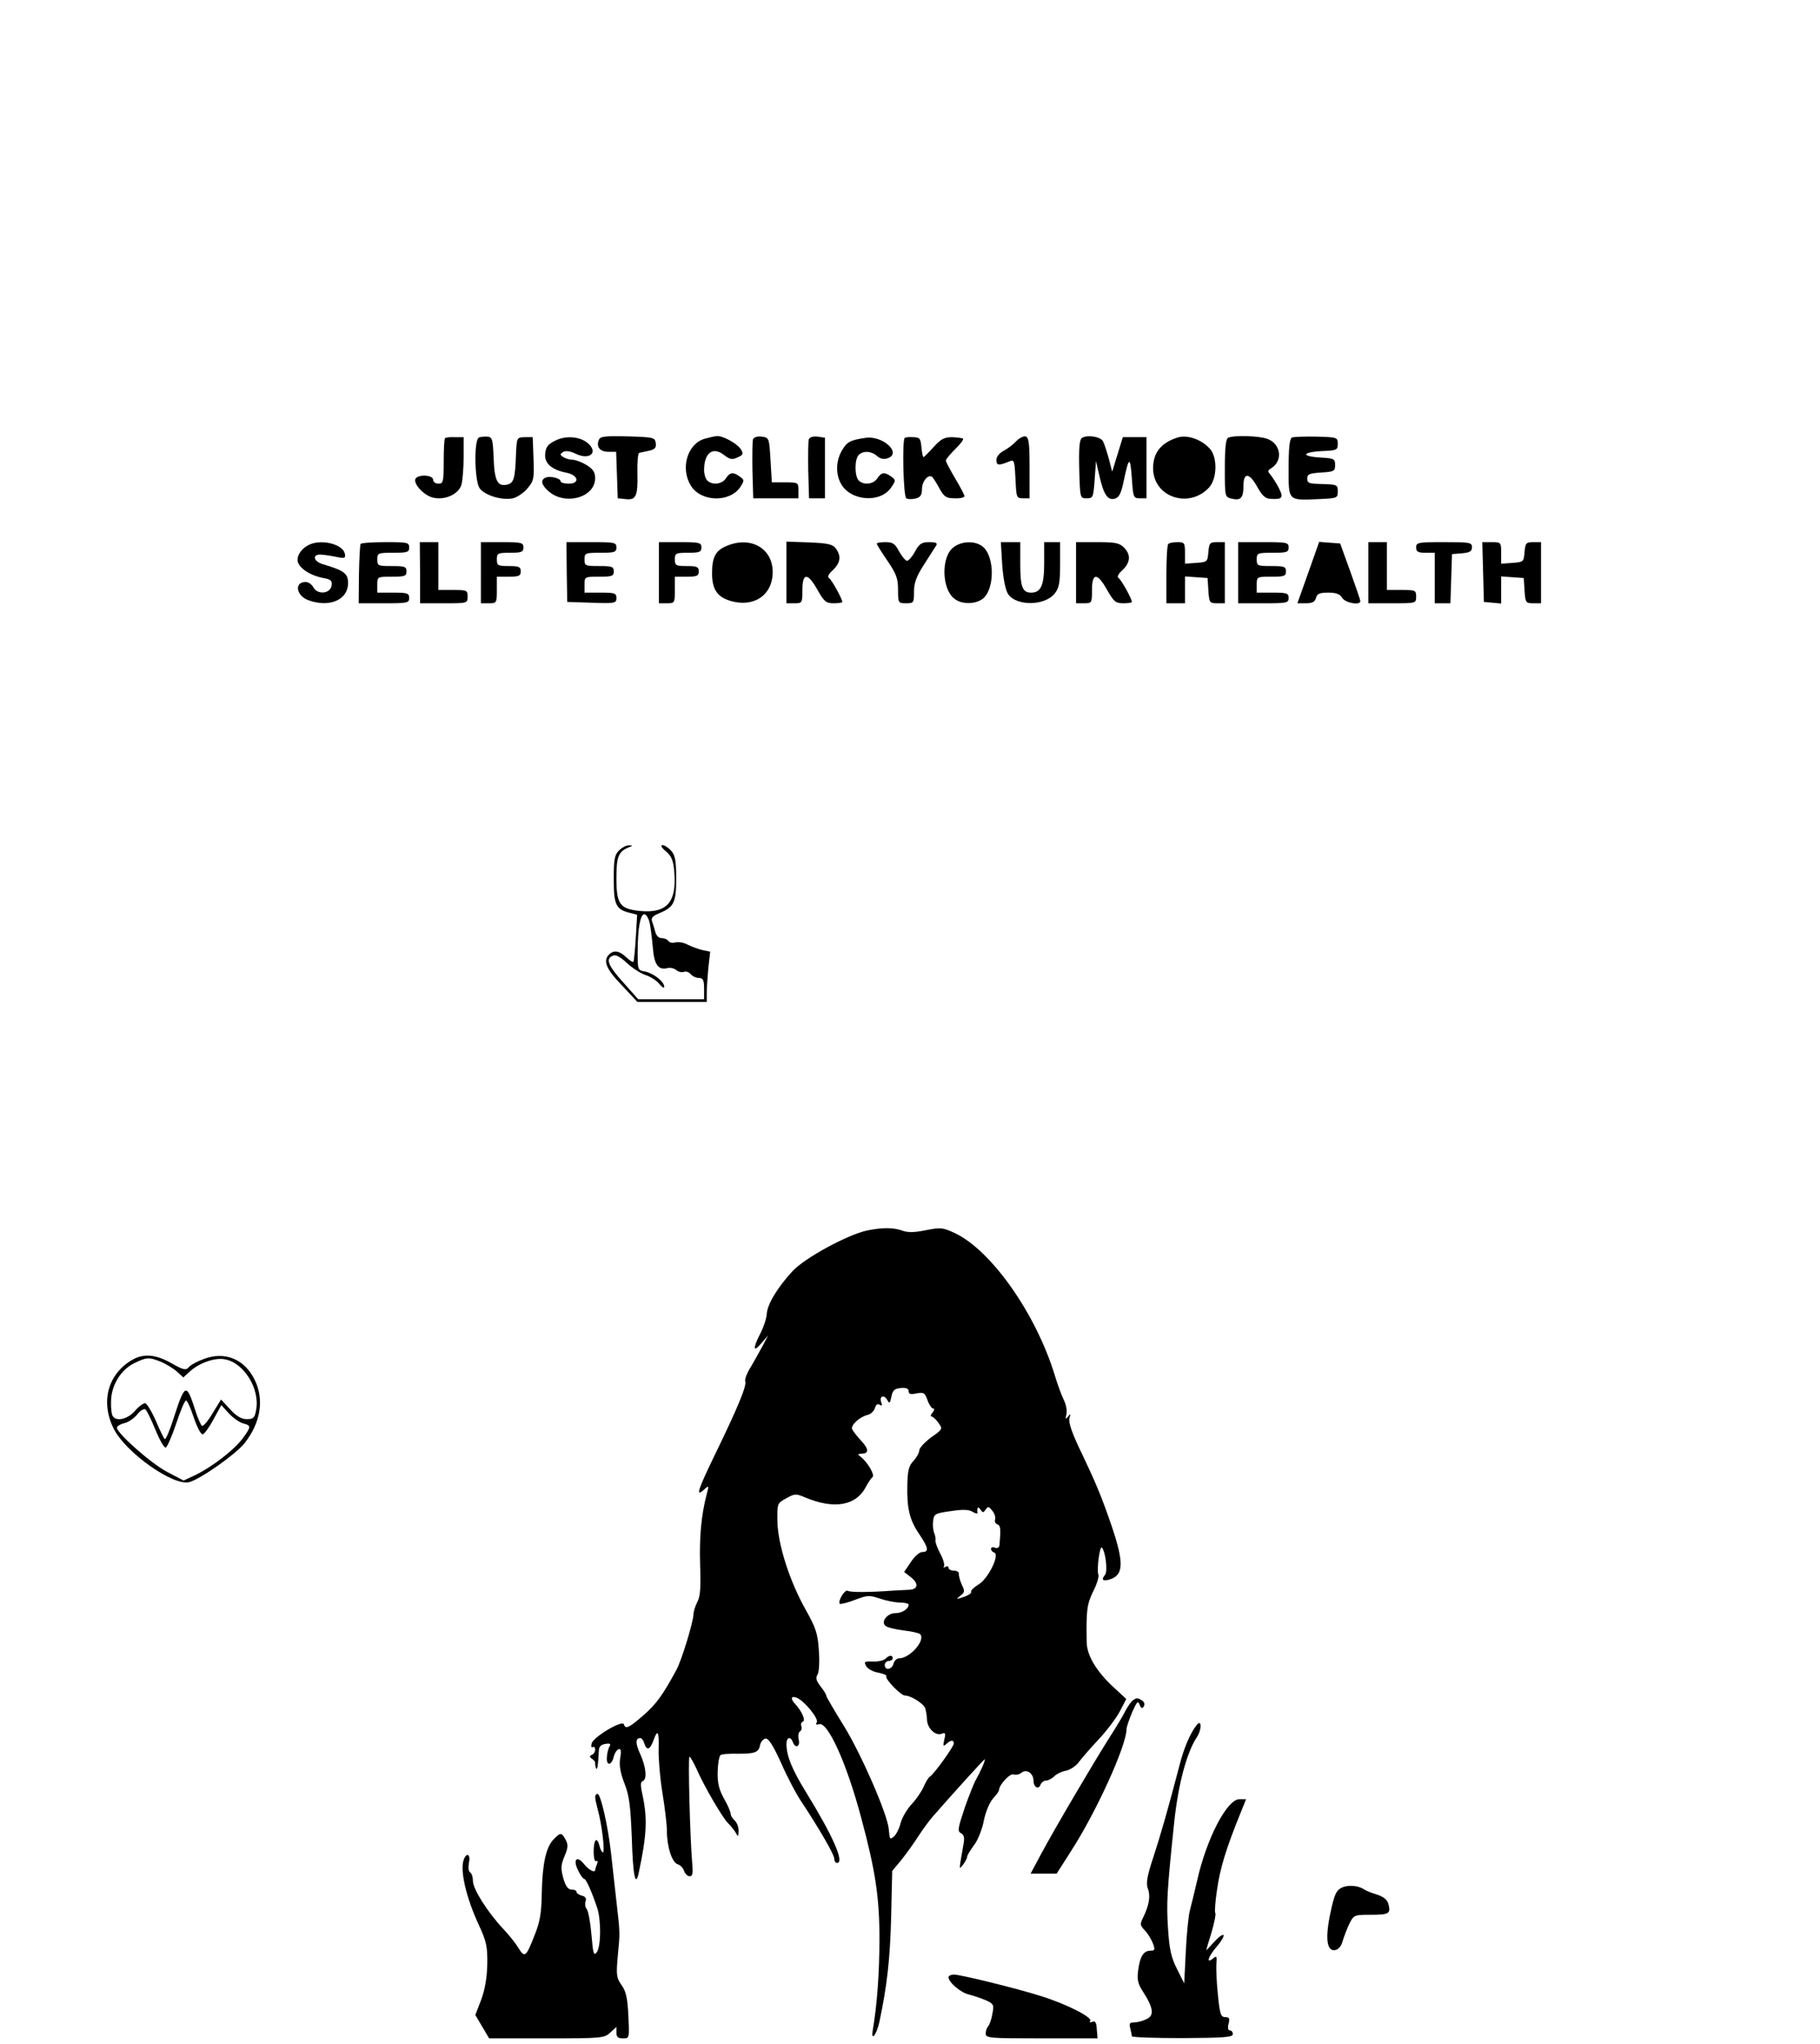 <?xml version="1.0" standalone="no"?>
<!DOCTYPE svg PUBLIC "-//W3C//DTD SVG 20010904//EN"
 "http://www.w3.org/TR/2001/REC-SVG-20010904/DTD/svg10.dtd">
<svg version="1.0" xmlns="http://www.w3.org/2000/svg"
 width="685pt" height="769pt" viewBox="0 0 685 769"
 preserveAspectRatio="xMidYMid meet">
<g transform="translate(0,769) scale(0.1,-0.1)"
fill="#000000" stroke="none">
<path d="M1675 6041 c-3 -2 -5 -42 -5 -88 0 -76 -2 -83 -20 -83 -11 0 -20 7
-20 15 0 18 -55 21 -66 4 -10 -18 30 -62 64 -71 45 -12 99 12 109 49 4 15 8
62 8 103 l0 75 -33 0 c-18 1 -35 -1 -37 -4z"/>
<path d="M1803 6044 c-20 -8 -17 -163 2 -191 19 -27 85 -47 126 -38 15 4 40
20 54 37 24 28 26 37 23 112 l-3 81 -30 0 c-30 -1 -30 -1 -33 -65 -3 -88 -8
-107 -31 -113 -38 -10 -50 13 -53 98 -3 72 -5 80 -23 82 -11 1 -26 -1 -32 -3z"/>
<path d="M2090 6032 c-27 -13 -36 -24 -38 -49 -4 -36 24 -61 81 -72 44 -9 50
-41 8 -41 -17 0 -31 4 -31 9 0 11 -38 21 -56 14 -20 -8 -17 -27 9 -50 62 -57
177 -26 177 48 0 22 -8 34 -32 49 -18 11 -42 20 -53 20 -11 0 -27 5 -35 10
-13 9 -13 11 -1 19 9 6 26 4 47 -6 53 -26 87 4 47 39 -30 26 -84 30 -123 10z"/>
<path d="M2254 6035 c-11 -26 4 -45 35 -45 l30 0 3 -87 3 -88 29 -3 c40 -5 47
11 45 97 -1 41 2 76 7 77 5 1 22 5 37 8 22 5 28 12 25 29 -3 21 -8 22 -106 25
-85 2 -103 0 -108 -13z"/>
<path d="M2652 6039 c-65 -19 -92 -111 -52 -176 37 -62 146 -65 186 -6 16 25
16 27 -2 40 -25 18 -37 16 -52 -7 -14 -22 -51 -27 -70 -8 -7 7 -12 24 -12 39
0 65 33 90 75 57 22 -17 31 -19 51 -9 21 9 23 13 12 31 -14 21 -67 51 -90 49
-7 0 -28 -5 -46 -10z"/>
<path d="M2834 6037 c-2 -7 -3 -60 -2 -118 l3 -104 85 0 85 0 0 30 c0 29 -1
30 -50 30 l-50 0 -5 84 c-5 83 -5 84 -33 88 -17 2 -29 -2 -33 -10z"/>
<path d="M3044 6037 c-2 -7 -3 -60 -2 -118 l3 -104 30 0 30 0 0 114 0 114 -28
4 c-17 2 -29 -2 -33 -10z"/>
<path d="M3255 6042 c-55 -8 -67 -15 -85 -45 -23 -38 -26 -87 -6 -125 35 -68
151 -77 191 -15 17 25 17 27 -1 40 -25 18 -37 16 -52 -7 -14 -22 -51 -27 -70
-8 -16 16 -16 80 0 96 17 17 48 15 69 -4 11 -10 25 -13 38 -9 59 18 -17 89
-84 77z"/>
<path d="M3405 6042 c-10 -10 -5 -221 6 -227 5 -4 21 -4 35 -1 18 5 24 13 24
35 0 31 25 60 40 45 4 -5 17 -25 27 -44 17 -30 25 -35 56 -35 21 -1 37 3 37 8
0 5 -16 35 -35 67 -19 32 -35 62 -35 67 0 5 16 24 35 43 19 18 32 36 30 39 -3
3 -21 5 -41 6 -29 0 -42 -6 -70 -37 -19 -21 -36 -38 -38 -38 -3 0 -6 17 -8 37
-3 33 -6 37 -30 38 -15 1 -30 0 -33 -3z"/>
<path d="M3824 6029 c-10 -11 -31 -27 -46 -35 -17 -9 -28 -23 -28 -35 0 -21 9
-22 52 -4 15 6 17 -2 20 -67 3 -70 4 -73 28 -73 l25 0 0 115 c0 96 -3 115 -16
118 -8 1 -24 -7 -35 -19z"/>
<path d="M4072 6042 c-9 -6 -12 -37 -10 -118 3 -109 3 -109 28 -109 24 0 25 3
30 70 l5 70 13 -56 c16 -71 32 -94 59 -85 16 5 23 21 33 69 19 90 24 91 30 7
5 -72 6 -75 30 -75 l25 0 0 115 0 115 -45 0 -44 0 -20 -65 -20 -65 -13 50 c-8
28 -17 57 -22 65 -9 17 -59 25 -79 12z"/>
<path d="M4430 6043 c-61 -20 -90 -57 -90 -115 0 -108 134 -154 210 -73 31 33
33 113 4 146 -32 36 -87 55 -124 42z"/>
<path d="M4623 6043 c-9 -3 -13 -36 -13 -114 0 -107 0 -109 24 -115 36 -9 46
2 46 47 0 53 22 51 52 -3 17 -31 30 -44 48 -45 46 -3 52 3 34 39 -9 18 -23 40
-31 50 -12 14 -13 17 0 25 47 28 39 93 -14 112 -32 11 -123 14 -146 4z"/>
<path d="M4863 6044 c-9 -4 -13 -37 -13 -115 0 -126 -4 -122 115 -117 67 3 70
4 70 28 0 27 -1 27 -70 29 -38 1 -45 4 -45 20 0 17 8 20 53 23 48 3 52 5 52
28 0 23 -4 25 -49 28 -82 4 -79 21 5 25 50 2 54 4 54 27 0 24 -2 25 -80 27
-44 1 -86 -1 -92 -3z"/>
<path d="M1170 5643 c-29 -11 -50 -36 -50 -60 0 -27 44 -58 97 -68 28 -5 34
-10 31 -28 -4 -31 -52 -36 -68 -8 -6 12 -19 21 -30 21 -44 0 -35 -53 12 -69
79 -28 148 2 148 65 0 36 -14 47 -95 71 -37 11 -41 39 -5 36 14 -1 40 -5 58
-9 30 -6 33 -4 30 12 -6 34 -80 55 -128 37z"/>
<path d="M1357 5643 c-2 -5 -5 -56 -6 -115 l-1 -108 95 0 c88 0 95 1 95 20 0
18 -7 20 -60 20 l-60 0 0 30 c0 30 1 30 55 30 48 0 55 2 55 20 0 18 -7 20 -55
20 -52 0 -55 1 -55 25 0 24 3 25 60 25 53 0 60 2 60 20 0 19 -7 20 -89 20 -50
0 -92 -3 -94 -7z"/>
<path d="M1581 5535 l0 -115 90 0 c88 0 89 0 89 25 0 24 -3 25 -55 25 l-55 0
0 90 0 90 -35 0 -35 0 1 -115z"/>
<path d="M1810 5535 l0 -115 30 0 c29 0 30 1 30 50 l0 50 45 0 c38 0 45 3 45
20 0 17 -7 20 -45 20 -41 0 -45 2 -45 25 0 23 3 25 50 25 43 0 50 3 50 20 0
18 -7 20 -80 20 l-80 0 0 -115z"/>
<path d="M2133 5538 l2 -113 93 -3 c87 -3 92 -2 92 18 0 18 -6 20 -60 20 l-60
0 0 30 c0 30 1 30 55 30 48 0 55 2 55 20 0 18 -7 20 -55 20 -52 0 -55 1 -55
25 0 24 3 25 60 25 53 0 60 2 60 20 0 19 -7 20 -94 20 l-94 0 1 -112z"/>
<path d="M2480 5535 l0 -115 30 0 c29 0 30 1 30 50 l0 50 45 0 c38 0 45 3 45
20 0 17 -7 20 -45 20 -41 0 -45 2 -45 25 0 23 3 25 50 25 43 0 50 3 50 20 0
18 -7 20 -80 20 l-80 0 0 -115z"/>
<path d="M2733 5635 c-40 -17 -53 -42 -53 -102 0 -60 19 -89 69 -104 81 -24
148 14 158 89 13 101 -75 160 -174 117z"/>
<path d="M2960 5536 l0 -116 30 0 c29 0 30 1 30 50 0 66 20 66 57 0 25 -44 32
-50 61 -50 17 0 32 2 32 5 0 12 -40 84 -50 90 -7 4 -1 16 15 30 28 27 32 52
11 81 -12 16 -29 20 -100 23 l-86 3 0 -116z"/>
<path d="M3300 5644 c0 -3 18 -32 40 -64 34 -50 40 -67 40 -109 0 -50 1 -51
30 -51 29 0 30 2 30 43 0 34 9 58 38 103 21 32 41 65 46 72 5 9 -2 12 -27 12
-28 0 -37 -6 -53 -35 -10 -19 -24 -35 -30 -35 -6 0 -19 16 -30 35 -15 29 -24
35 -51 35 -18 0 -33 -2 -33 -6z"/>
<path d="M3588 5630 c-46 -35 -44 -155 3 -192 27 -23 81 -23 109 0 44 36 44
158 -1 195 -28 23 -80 22 -111 -3z"/>
<path d="M3772 5565 c4 -53 12 -94 22 -110 30 -46 138 -46 176 2 16 21 20 40
20 109 l0 84 -30 0 -30 0 0 -79 c0 -83 -12 -111 -49 -111 -33 0 -41 22 -41
107 l0 83 -36 0 -37 0 5 -85z"/>
<path d="M4050 5535 l0 -115 30 0 c29 0 30 1 30 50 0 66 20 66 57 0 25 -44 32
-50 61 -50 17 0 32 2 32 5 0 12 -40 84 -50 90 -7 4 -1 16 15 30 30 29 32 58 5
85 -17 17 -33 20 -100 20 l-80 0 0 -115z"/>
<path d="M4397 5643 c-4 -3 -7 -55 -7 -115 l0 -108 35 0 35 0 0 51 0 50 43 -3
42 -3 3 -47 c3 -46 5 -48 33 -48 l29 0 0 115 0 115 -29 0 c-27 0 -30 -3 -33
-37 -3 -37 -4 -38 -45 -41 l-43 -3 0 40 c0 38 -2 41 -28 41 -16 0 -32 -3 -35
-7z"/>
<path d="M4660 5535 l0 -115 95 0 c88 0 95 1 95 20 0 18 -7 20 -60 20 l-60 0
0 30 c0 30 1 30 55 30 48 0 55 2 55 20 0 18 -7 20 -55 20 -52 0 -55 1 -55 25
0 24 3 25 60 25 53 0 60 2 60 20 0 19 -7 20 -95 20 l-95 0 0 -115z"/>
<path d="M4924 5535 l-41 -115 32 0 c24 0 34 5 38 20 4 16 14 20 46 20 30 0
44 -5 53 -20 12 -19 68 -29 68 -12 0 4 -17 54 -38 112 l-38 105 -40 3 -39 3
-41 -116z"/>
<path d="M5150 5535 l0 -115 90 0 c89 0 90 0 90 25 0 24 -3 25 -55 25 l-55 0
0 90 0 90 -35 0 -35 0 0 -115z"/>
<path d="M5330 5630 c0 -16 7 -20 35 -20 l35 0 0 -95 0 -95 30 0 29 0 3 93 3
92 38 3 c29 3 37 7 37 23 0 18 -8 19 -105 19 -98 0 -105 -1 -105 -20z"/>
<path d="M5582 5538 l3 -113 33 -3 32 -3 0 51 0 51 43 -3 42 -3 3 -47 c3 -46
5 -48 33 -48 l29 0 0 115 0 115 -29 0 c-27 0 -30 -3 -33 -37 -3 -37 -4 -38
-45 -41 l-43 -3 0 40 c0 40 -1 41 -35 41 l-36 0 3 -112z"/>
<path d="M2330 4490 c-17 -17 -20 -33 -20 -108 0 -97 8 -114 61 -127 l27 -7
-5 -86 c-3 -48 -7 -89 -9 -91 -2 -3 -14 5 -27 17 -26 25 -47 28 -65 10 -23
-23 -11 -54 48 -115 l59 -63 130 0 131 0 0 34 c0 18 3 60 6 94 l7 61 -29 6
c-16 4 -41 13 -55 20 -14 8 -35 12 -46 9 -11 -3 -24 -1 -27 5 -4 6 -15 11 -26
11 -11 0 -20 10 -24 24 -3 13 -9 31 -12 40 -4 12 3 20 28 30 55 23 63 40 63
131 0 67 -4 87 -19 104 -11 12 -25 21 -33 21 -8 0 -3 -10 13 -23 22 -19 28
-34 32 -79 9 -113 -28 -155 -128 -146 -77 8 -90 25 -90 123 0 84 8 102 50 118
12 4 11 6 -2 6 -10 1 -27 -8 -38 -19z m115 -272 c4 -18 9 -60 12 -93 5 -64 20
-86 54 -78 10 3 26 0 34 -7 8 -7 21 -10 29 -7 8 3 20 -1 26 -9 7 -8 21 -14 31
-14 15 0 19 -8 19 -40 l0 -40 -124 0 -124 0 -56 63 c-58 64 -68 90 -39 101 11
5 28 -5 52 -27 20 -19 52 -40 71 -46 19 -6 43 -22 52 -34 10 -12 18 -17 18
-10 0 19 -39 50 -71 57 -29 5 -29 6 -29 73 0 89 10 143 25 143 7 0 16 -15 20
-32z"/>
<path d="M3264 3060 c-72 -15 -235 -103 -281 -153 -57 -62 -94 -123 -97 -160
-1 -18 -12 -51 -24 -74 -29 -56 -28 -75 3 -38 l26 30 -21 -40 c-12 -22 -32
-58 -45 -80 -14 -22 -23 -46 -20 -53 6 -16 -28 -98 -111 -269 -68 -140 -77
-168 -45 -139 19 18 20 17 11 -16 -21 -80 -28 -161 -25 -265 3 -85 1 -119 -10
-140 -8 -15 -15 -37 -15 -48 -1 -29 -45 -175 -65 -210 -51 -94 -75 -127 -123
-169 -55 -48 -68 -54 -74 -34 -6 17 -115 -48 -121 -72 -3 -11 -1 -18 4 -14 5
3 9 -1 9 -10 0 -8 -6 -17 -12 -19 -10 -4 -10 -8 0 -15 8 -5 13 -12 12 -16 -1
-4 1 -12 3 -19 5 -11 8 9 11 68 1 13 9 21 25 23 17 3 21 0 15 -10 -5 -7 -9
-26 -10 -41 -2 -33 18 -31 26 3 3 13 11 25 18 28 9 3 11 -6 6 -35 -4 -27 1
-54 16 -93 18 -45 23 -82 28 -207 4 -140 14 -188 26 -130 30 140 33 203 15
289 -9 39 -9 53 0 56 17 6 13 52 -9 101 -19 41 -19 61 0 61 5 0 12 -9 15 -20
9 -28 21 -25 34 10 16 46 22 36 20 -32 -1 -35 5 -108 14 -163 9 -55 17 -120
17 -144 0 -60 19 -119 41 -126 10 -3 21 -15 24 -26 4 -10 13 -19 21 -19 11 0
13 11 9 53 -8 92 -16 397 -10 397 3 0 15 -21 27 -47 28 -64 96 -181 118 -203
10 -10 23 -26 29 -36 9 -17 10 -16 11 7 0 15 -7 32 -15 39 -8 7 -15 18 -15 25
0 7 -11 33 -25 57 -19 35 -25 58 -24 102 1 31 6 59 11 62 5 4 35 6 66 5 64 0
78 5 83 34 3 11 11 21 20 23 11 2 28 -24 59 -92 23 -53 58 -119 78 -148 69
-105 122 -197 122 -212 0 -9 5 -16 10 -16 30 0 -15 102 -118 269 -51 83 -72
134 -72 179 0 25 15 30 24 7 9 -26 29 -17 22 9 -3 14 -1 28 5 31 6 4 8 13 5
20 -3 8 0 15 6 17 11 4 -4 39 -29 66 -19 20 -16 32 5 24 29 -11 85 -80 76 -93
-5 -8 -2 -10 8 -7 32 13 104 -144 159 -351 54 -200 69 -301 69 -456 0 -128 -9
-250 -25 -343 -8 -46 14 -20 25 31 29 137 40 236 44 394 l4 173 35 42 c19 24
47 63 63 88 16 25 41 59 55 75 77 88 192 215 195 215 5 0 -17 -49 -32 -75 -7
-11 -26 -59 -43 -107 -26 -78 -28 -89 -14 -96 12 -7 14 -18 9 -43 -3 -19 -8
-47 -11 -64 -4 -28 -4 -29 10 -11 8 11 15 24 15 29 0 6 12 25 26 44 14 18 31
60 37 93 7 34 22 69 35 83 12 13 22 27 22 31 0 20 42 65 55 59 9 -3 22 0 30 7
19 15 45 -3 45 -31 0 -24 19 -34 26 -15 3 9 13 16 21 16 8 0 21 7 30 15 8 9
28 19 44 22 16 3 38 17 49 32 10 14 44 53 75 86 31 33 67 81 80 106 l24 46
-54 50 c-60 57 -95 116 -95 165 -2 120 1 141 24 189 14 27 23 56 20 64 -7 17
5 109 13 102 14 -15 23 -90 12 -103 -17 -20 -6 -26 24 -15 46 18 46 65 2 196
-39 114 -61 166 -112 273 -38 78 -52 119 -48 135 5 18 4 19 -5 7 -10 -12 -11
-11 -6 9 3 13 -2 37 -10 53 -8 16 -24 59 -35 96 -71 230 -238 467 -375 532
-45 21 -53 22 -109 11 -44 -9 -68 -9 -88 -2 -32 12 -73 13 -133 1z m156 -605
c0 -11 8 -13 30 -8 27 5 31 2 41 -26 6 -17 16 -31 21 -31 6 0 5 -6 -2 -15 -7
-8 -9 -15 -4 -15 5 0 17 -11 26 -24 17 -23 16 -24 -28 -55 -24 -18 -44 -40
-44 -48 0 -9 -10 -27 -22 -40 -17 -18 -22 -36 -23 -90 -2 -89 8 -132 45 -186
35 -52 37 -67 11 -67 -10 0 -29 -16 -43 -38 l-25 -37 23 -18 c32 -24 31 -47
-3 -49 -16 -1 -41 -2 -58 -3 -96 -7 -164 -7 -174 -1 -11 7 -39 -39 -30 -49 3
-2 28 4 57 15 47 18 54 18 93 5 23 -8 57 -15 75 -15 19 0 34 -4 34 -8 0 -16
-25 -32 -50 -32 -31 0 -56 -33 -37 -48 7 -6 37 -13 67 -17 30 -3 59 -10 63
-14 22 -22 -38 -91 -79 -91 -9 0 -18 -9 -21 -20 -6 -23 -33 -27 -33 -5 0 8 7
15 15 15 8 0 15 5 15 10 0 13 -13 13 -28 -2 -6 -6 -27 -11 -47 -10 -32 1 -34
-1 -25 -17 5 -10 26 -22 46 -25 20 -4 33 -10 30 -13 -8 -8 54 -73 70 -73 22 0
68 -29 76 -47 3 -10 7 -30 7 -44 1 -32 32 -62 55 -53 14 6 16 2 10 -22 -5 -24
-4 -27 7 -17 16 16 29 17 29 3 0 -12 -74 -115 -90 -125 -6 -3 -16 -21 -24 -39
-8 -18 -28 -47 -44 -64 -17 -18 -36 -49 -42 -71 -5 -21 -17 -44 -25 -51 -16
-13 -16 -13 -20 28 -5 56 -104 283 -169 388 -36 58 -66 109 -66 113 0 5 -10
21 -22 36 -16 21 -19 31 -11 44 6 10 8 47 5 90 -4 63 -11 85 -48 151 -62 109
-106 248 -108 334 -1 69 -1 69 33 88 32 18 37 18 70 4 111 -47 194 -32 231 41
8 15 19 31 24 35 10 7 -18 55 -43 75 -14 11 -14 12 1 13 29 0 29 17 -1 49 -16
17 -31 37 -34 44 -5 15 29 46 59 53 12 3 24 15 27 26 4 13 10 17 18 12 9 -5
10 -2 6 9 -9 23 10 31 22 10 9 -16 11 -14 16 12 5 24 12 30 36 32 19 2 29 -2
29 -12z m290 -445 c9 13 12 12 25 -5 9 -11 13 -25 10 -33 -2 -7 1 -15 9 -18
12 -4 13 -17 8 -76 -1 -11 -7 -15 -17 -12 -8 4 -15 2 -15 -4 0 -6 5 -12 12
-14 22 -8 -23 -99 -59 -120 -18 -11 -31 -24 -28 -28 3 -4 -10 -13 -28 -19 -29
-10 -30 -9 -13 4 17 13 18 18 6 42 -7 16 -12 34 -11 41 1 6 -7 12 -19 12 -11
0 -20 5 -20 11 0 5 -5 7 -12 3 -6 -4 -8 -3 -5 3 3 5 -3 27 -14 47 -11 20 -19
42 -18 49 1 7 -1 19 -5 29 -4 9 -6 29 -4 45 3 26 7 29 67 37 45 7 69 6 82 -3
11 -6 19 -8 18 -4 -3 20 2 27 11 13 9 -13 11 -13 20 0z"/>
<path d="M494 2571 c-90 -55 -116 -159 -65 -259 46 -89 223 -214 283 -199 42
11 174 104 208 146 61 77 75 164 39 238 -38 79 -113 110 -193 79 -25 -9 -50
-23 -56 -31 -10 -12 -20 -10 -64 15 -61 35 -108 38 -152 11z m114 -6 c20 -9
47 -26 59 -37 l23 -21 23 21 c35 33 96 55 134 47 71 -13 132 -111 117 -190 -5
-30 -10 -35 -35 -35 -20 0 -39 11 -63 37 l-34 37 -32 -52 c-17 -29 -35 -50
-40 -47 -4 3 -16 29 -25 58 -33 104 -39 102 -80 -25 -15 -48 -31 -86 -35 -83
-3 2 -19 34 -34 70 -16 36 -34 65 -40 65 -7 0 -25 -13 -39 -30 -28 -31 -70
-40 -83 -18 -4 6 -7 30 -6 54 0 60 36 119 86 144 49 24 56 24 104 5z m122
-211 c13 -37 27 -63 33 -61 7 2 25 27 41 57 l29 53 28 -31 c16 -17 40 -34 54
-38 31 -8 31 -12 -2 -57 -33 -44 -114 -106 -177 -137 l-45 -21 -63 33 c-59 31
-188 145 -188 166 0 5 12 13 28 17 15 3 36 18 48 32 11 15 25 23 31 20 5 -3
22 -38 38 -77 16 -39 33 -69 39 -67 5 2 23 42 39 90 16 48 32 87 37 87 5 0 18
-29 30 -66z"/>
<path d="M4264 1292 c-6 -4 -19 -22 -29 -41 -9 -19 -38 -66 -63 -105 -55 -87
-201 -334 -254 -433 l-39 -73 49 0 49 0 53 83 c96 148 210 399 210 461 0 8 10
36 21 63 18 40 22 45 28 29 6 -15 10 -16 16 -7 4 8 2 17 -6 22 -17 11 -21 11
-35 1z"/>
<path d="M4504 1199 c-23 -28 -48 -86 -64 -149 -43 -165 -71 -262 -99 -348
-24 -72 -28 -98 -21 -118 11 -28 5 -63 -17 -108 -13 -26 -13 -30 6 -50 11 -11
24 -33 30 -48 9 -24 8 -28 -8 -28 -27 0 -40 -21 -47 -72 -5 -37 -2 -52 19 -84
39 -61 42 -89 11 -102 -14 -7 -34 -12 -46 -12 -16 0 -19 -4 -14 -22 3 -13 6
-26 6 -30 0 -4 86 -7 190 -7 157 1 190 3 190 15 0 8 -5 14 -11 14 -7 0 -9 10
-5 25 5 20 3 25 -13 25 -16 0 -20 11 -27 83 -5 45 -7 97 -6 116 3 30 1 33 -12
22 -29 -24 -18 9 15 46 16 19 27 38 24 42 -4 3 -20 -9 -36 -27 -16 -18 -29
-31 -29 -30 0 2 9 32 20 67 10 35 17 68 14 73 -3 4 0 45 7 90 11 77 33 151 88
286 l21 52 -25 0 c-47 0 -124 -149 -159 -305 -10 -44 -23 -96 -28 -115 -5 -19
-12 -89 -15 -154 l-6 -119 -27 54 c-22 43 -29 74 -34 154 -6 94 -4 137 24 404
15 137 46 256 85 315 19 29 18 69 -1 45z"/>
<path d="M2240 928 c0 -7 5 -29 10 -48 15 -53 28 -160 19 -160 -4 0 -10 12
-13 26 -4 15 -10 23 -14 19 -11 -11 -10 -85 2 -78 5 4 7 -1 3 -11 -4 -10 -7
-20 -7 -22 0 -13 -25 0 -42 22 -27 34 -43 17 -22 -24 8 -18 19 -32 23 -32 7 0
29 -50 49 -110 15 -47 14 -144 -2 -166 -11 -15 -14 -5 -20 67 -4 46 -12 90
-18 96 -6 7 -7 20 -4 29 4 11 -1 18 -14 21 -11 3 -20 9 -20 14 0 5 -8 9 -19 9
-13 0 -22 12 -31 43 -10 37 -9 50 5 83 13 31 14 43 4 61 -15 29 -20 29 -47 0
-27 -29 -41 -91 -43 -204 -1 -71 -7 -106 -27 -155 -32 -82 -37 -86 -60 -49
-10 17 -36 50 -58 73 -59 63 -114 150 -114 180 0 15 -5 30 -11 33 -6 4 -7 19
-4 36 7 30 -8 41 -19 13 -16 -40 8 -144 57 -249 28 -61 32 -80 31 -146 -1 -51
-9 -96 -23 -134 l-22 -57 26 -44 26 -44 216 0 c209 0 218 1 240 22 l23 21 0
-21 c0 -17 6 -22 25 -22 24 0 24 0 20 85 -3 67 -9 93 -26 116 -19 27 -20 38
-14 107 9 94 9 85 -5 208 -6 54 -15 135 -20 179 -11 101 -39 225 -51 225 -5 0
-9 -6 -9 -12z"/>
<path d="M5050 587 c-21 -10 -28 -26 -42 -92 -21 -97 -15 -147 16 -143 13 2
24 14 29 33 5 17 16 46 25 65 17 34 18 35 79 35 70 0 78 4 69 39 -4 17 -17 28
-43 37 -21 6 -42 15 -48 19 -21 15 -61 19 -85 7z"/>
<path d="M3570 250 c0 -19 47 -59 77 -65 15 -4 43 -13 62 -21 31 -14 33 -17
26 -52 -3 -20 -11 -41 -16 -47 -5 -5 -9 -17 -9 -27 0 -17 14 -18 210 -18 l211
0 -3 34 c-1 26 -6 33 -17 28 -9 -3 -12 -1 -8 3 12 13 -90 65 -188 95 -88 28
-300 80 -324 80 -12 0 -21 -5 -21 -10z"/>
</g>
</svg>
